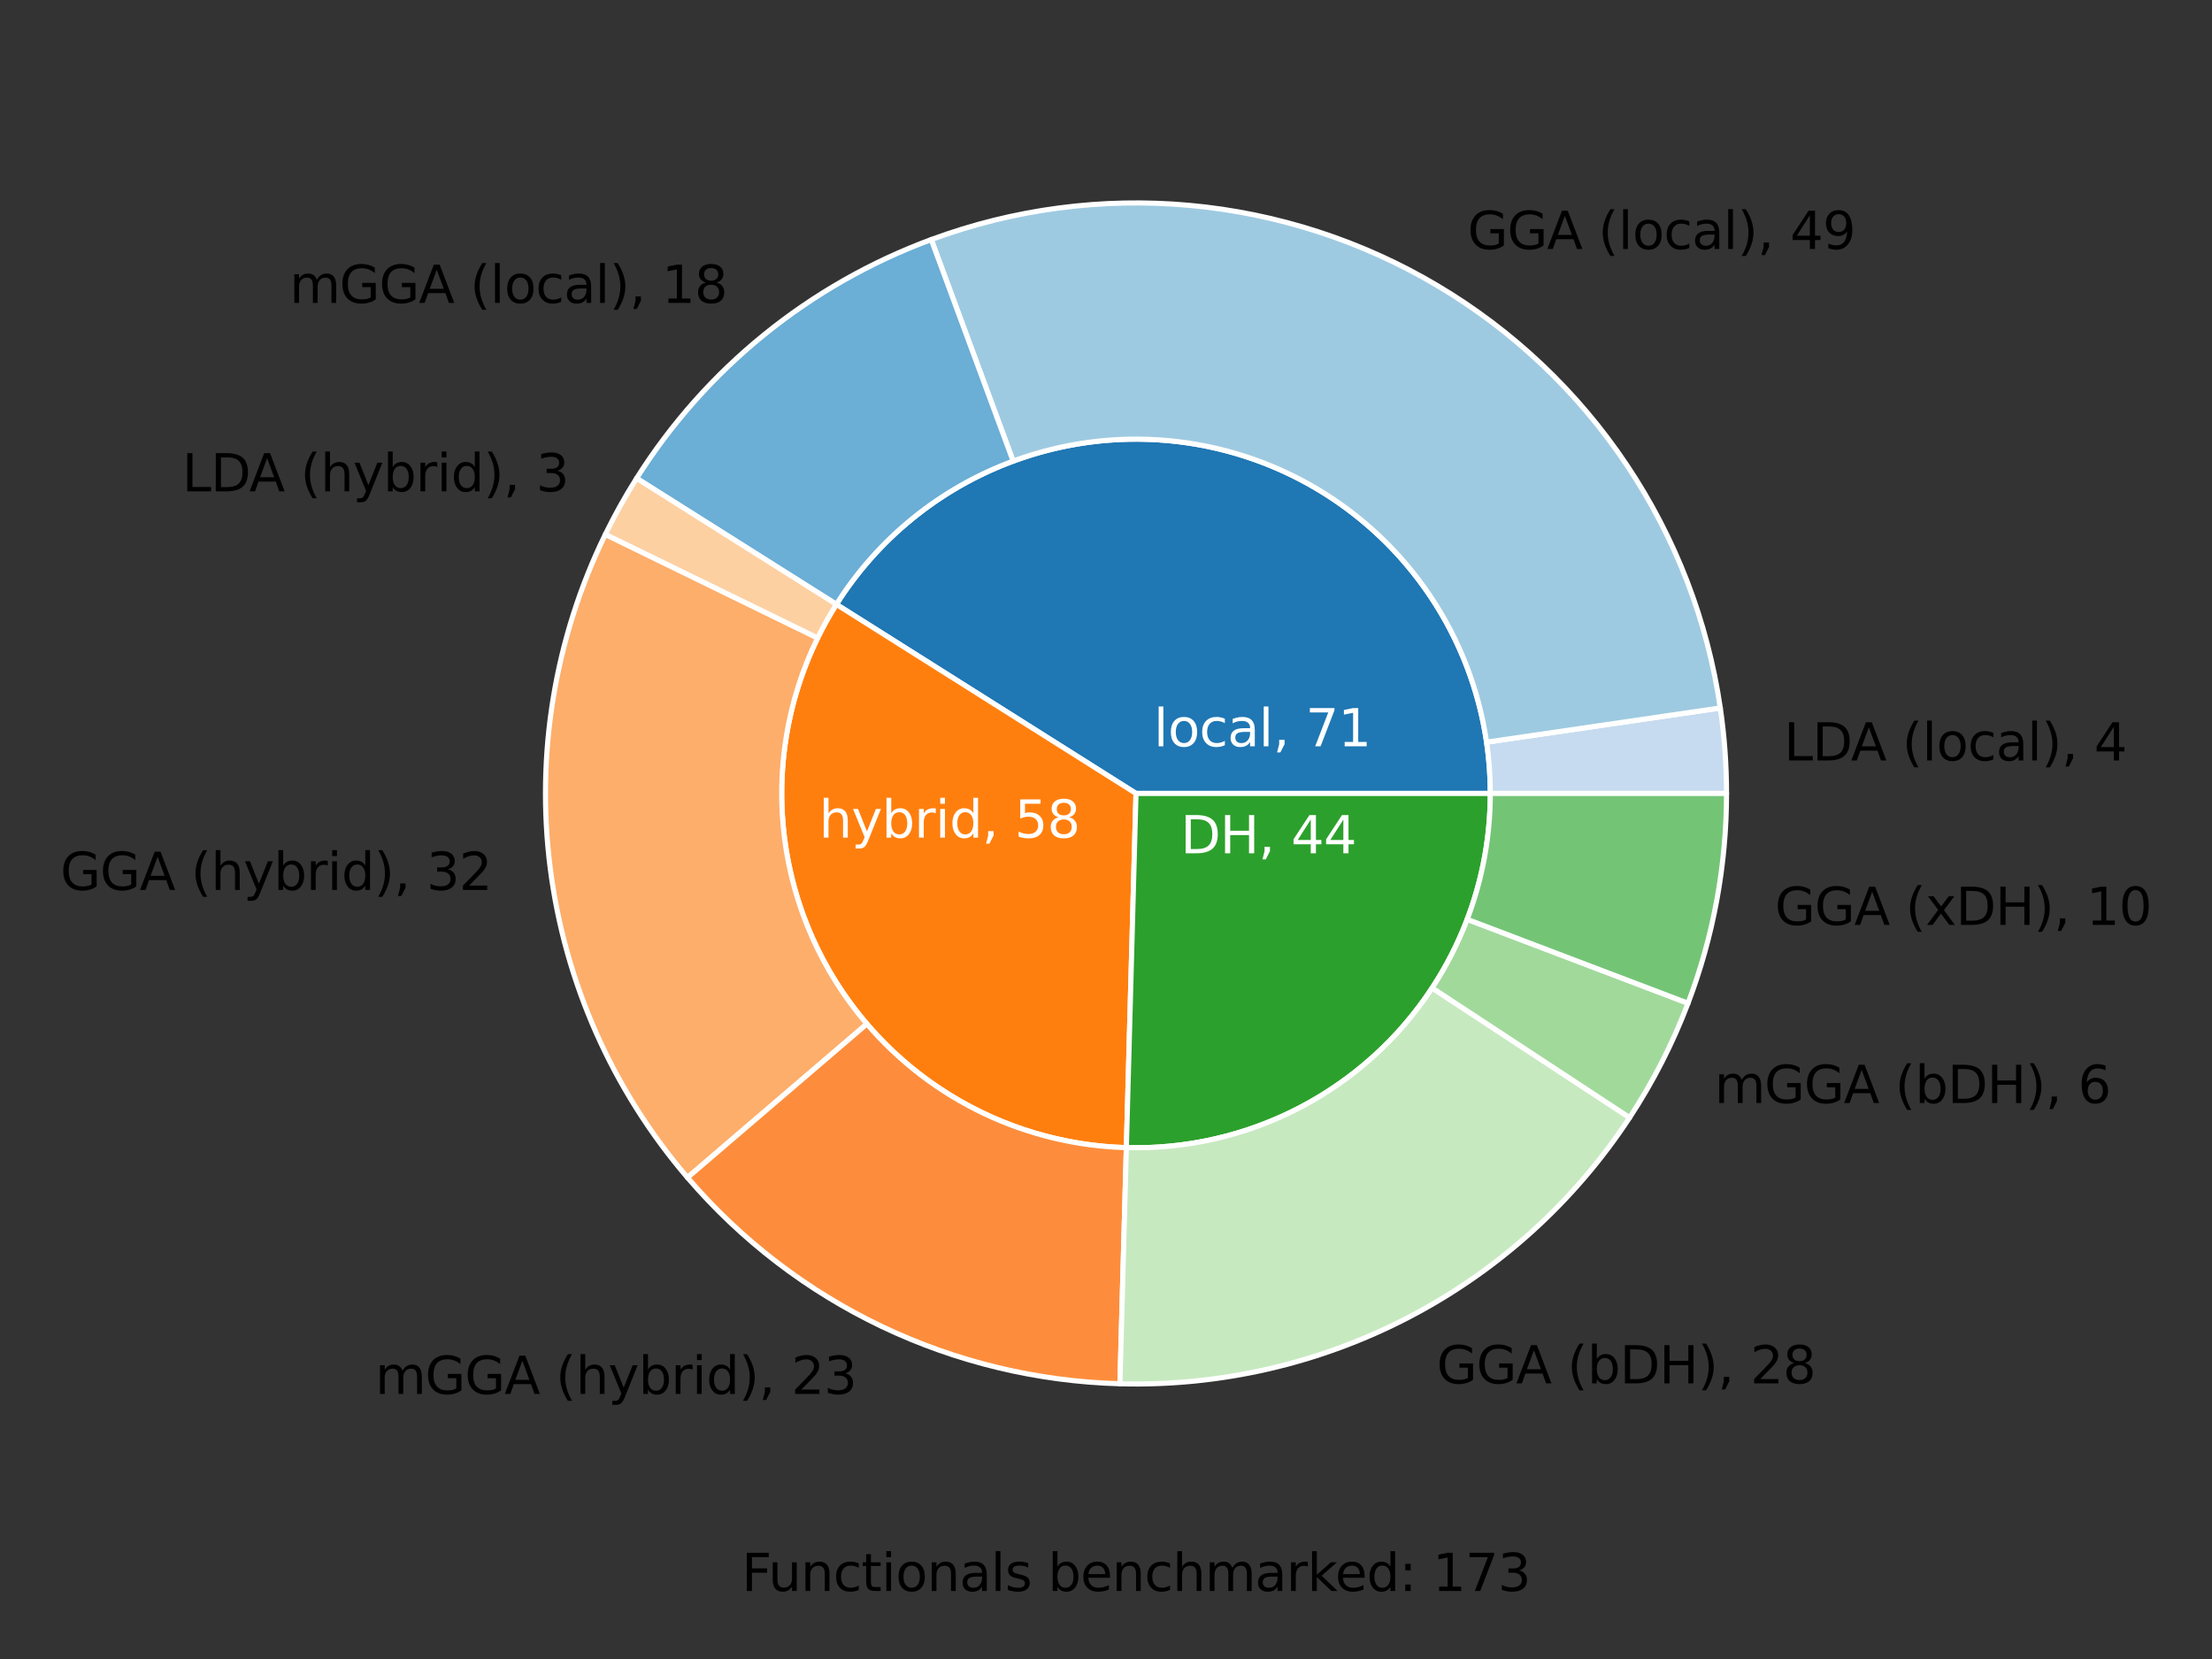 <?xml version="1.0" encoding="utf-8" standalone="no"?>
<!DOCTYPE svg PUBLIC "-//W3C//DTD SVG 1.1//EN"
  "http://www.w3.org/Graphics/SVG/1.1/DTD/svg11.dtd">
<svg xmlns:xlink="http://www.w3.org/1999/xlink" width="432pt" height="324pt" viewBox="0 0 432 324" xmlns="http://www.w3.org/2000/svg" version="1.1">
 <rect x="0" y="0" width="432" height="324" fill="#333333" stroke="none"/>
 <defs>
  <style type="text/css">*{stroke-linejoin: round; stroke-linecap: butt}</style>
 </defs>
 <g id="figure_1">
  <g id="patch_1">
   <path d="M 0 324 
L 432 324 
L 432 0 
L 0 0 
L 0 324 
z
" style="fill: none"/>
  </g>
  <g id="axes_1">
   <g id="patch_2">
    <path d="M 291.056 154.96 
C 291.056 139.963 286.181 125.365 277.169 113.378 
C 268.157 101.391 255.487 92.652 241.08 88.486 
C 226.674 84.321 211.296 84.949 197.277 90.277 
C 183.258 95.605 171.344 105.348 163.341 118.031 
L 221.86 154.96 
C 221.86 154.96 221.86 154.96 221.86 154.96 
C 221.86 154.96 221.86 154.96 221.86 154.96 
C 221.86 154.96 221.86 154.96 221.86 154.96 
C 221.86 154.96 221.86 154.96 221.86 154.96 
z
" style="fill: #1f77b4; stroke: #ffffff; stroke-linejoin: miter"/>
   </g>
   <g id="patch_3">
    <path d="M 163.341 118.031 
C 156.821 128.363 153.152 140.239 152.708 152.447 
C 152.265 164.656 155.062 176.767 160.815 187.545 
C 166.568 198.322 175.073 207.386 185.464 213.812 
C 195.854 220.237 207.763 223.798 219.975 224.131 
L 221.86 154.96 
C 221.86 154.96 221.86 154.96 221.86 154.96 
C 221.86 154.96 221.86 154.96 221.86 154.96 
C 221.86 154.96 221.86 154.96 221.86 154.96 
C 221.86 154.96 221.86 154.96 221.86 154.96 
z
" style="fill: #ff7f0e; stroke: #ffffff; stroke-linejoin: miter"/>
   </g>
   <g id="patch_4">
    <path d="M 219.975 224.131 
C 229.217 224.383 238.416 222.78 247.029 219.417 
C 255.641 216.054 263.492 210.999 270.118 204.551 
C 276.744 198.103 282.011 190.393 285.607 181.875 
C 289.204 173.358 291.056 164.205 291.056 154.96 
L 221.86 154.96 
C 221.86 154.96 221.86 154.96 221.86 154.96 
C 221.86 154.96 221.86 154.96 221.86 154.96 
C 221.86 154.96 221.86 154.96 221.86 154.96 
C 221.86 154.96 221.86 154.96 221.86 154.96 
z
" style="fill: #2ca02c; stroke: #ffffff; stroke-linejoin: miter"/>
   </g>
   <g id="patch_5">
    <path d="M 337.188 154.96 
C 337.188 152.167 337.086 149.376 336.884 146.59 
C 336.681 143.805 336.377 141.028 335.973 138.264 
L 290.328 144.943 
C 290.57 146.601 290.752 148.267 290.874 149.938 
C 290.996 151.609 291.056 153.284 291.056 154.96 
z
" style="fill: #c6dbef; stroke: #ffffff; stroke-linejoin: miter"/>
   </g>
   <g id="patch_6">
    <path d="M 335.973 138.264 
C 333.487 121.272 327.236 105.047 317.679 90.778 
C 308.121 76.51 295.496 64.555 280.729 55.788 
C 265.961 47.022 249.42 41.664 232.317 40.107 
C 215.214 38.55 197.977 40.832 181.869 46.787 
L 197.865 90.056 
C 207.53 86.483 217.872 85.114 228.134 86.048 
C 238.396 86.983 248.32 90.197 257.181 95.457 
C 266.042 100.717 273.617 107.89 279.351 116.451 
C 285.085 125.012 288.836 134.747 290.328 144.943 
z
" style="fill: #9ecae1; stroke: #ffffff; stroke-linejoin: miter"/>
   </g>
   <g id="patch_7">
    <path d="M 181.869 46.787 
C 170.057 51.154 159.039 57.427 149.254 65.355 
C 139.47 73.284 131.049 82.762 124.328 93.412 
L 163.341 118.031 
C 167.373 111.641 172.426 105.954 178.296 101.197 
C 184.167 96.44 190.778 92.677 197.865 90.056 
z
" style="fill: #6baed6; stroke: #ffffff; stroke-linejoin: miter"/>
   </g>
   <g id="patch_8">
    <path d="M 124.328 93.412 
C 123.21 95.183 122.141 96.984 121.122 98.814 
C 120.102 100.643 119.132 102.5 118.214 104.383 
L 159.672 124.614 
C 160.223 123.484 160.805 122.37 161.417 121.272 
C 162.029 120.175 162.67 119.094 163.341 118.031 
z
" style="fill: #fdd0a2; stroke: #ffffff; stroke-linejoin: miter"/>
   </g>
   <g id="patch_9">
    <path d="M 118.214 104.383 
C 108.348 124.599 104.61 147.267 107.462 169.581 
C 110.314 191.894 119.633 212.893 134.266 229.979 
L 169.303 199.971 
C 160.524 189.72 154.932 177.121 153.221 163.732 
C 151.51 150.344 153.753 136.743 159.672 124.614 
z
" style="fill: #fdae6b; stroke: #ffffff; stroke-linejoin: miter"/>
   </g>
   <g id="patch_10">
    <path d="M 134.266 229.979 
C 144.748 242.218 157.68 252.126 172.225 259.061 
C 186.771 265.996 202.61 269.806 218.719 270.245 
L 219.975 224.131 
C 210.31 223.868 200.807 221.582 192.079 217.421 
C 183.352 213.259 175.593 207.315 169.303 199.971 
z
" style="fill: #fd8d3c; stroke: #ffffff; stroke-linejoin: miter"/>
   </g>
   <g id="patch_11">
    <path d="M 218.719 270.245 
C 238.363 270.78 257.822 266.286 275.241 257.19 
C 292.661 248.094 307.47 234.695 318.257 218.269 
L 279.698 192.945 
C 273.226 202.801 264.34 210.84 253.889 216.298 
C 243.437 221.756 231.762 224.452 219.975 224.131 
z
" style="fill: #c7e9c0; stroke: #ffffff; stroke-linejoin: miter"/>
   </g>
   <g id="patch_12">
    <path d="M 318.257 218.269 
C 320.557 214.767 322.665 211.142 324.57 207.411 
C 326.476 203.68 328.176 199.848 329.665 195.931 
L 286.543 179.543 
C 285.65 181.893 284.629 184.192 283.486 186.431 
C 282.343 188.669 281.078 190.844 279.698 192.945 
z
" style="fill: #a1d99b; stroke: #ffffff; stroke-linejoin: miter"/>
   </g>
   <g id="patch_13">
    <path d="M 329.665 195.931 
C 332.146 189.401 334.03 182.659 335.291 175.788 
C 336.553 168.917 337.188 161.946 337.188 154.96 
L 291.056 154.96 
C 291.056 159.151 290.676 163.334 289.919 167.457 
C 289.162 171.579 288.032 175.625 286.543 179.543 
z
" style="fill: #74c476; stroke: #ffffff; stroke-linejoin: miter"/>
   </g>
   <g id="matplotlib.axis_1">
    <g id="text_1">
     <!-- Functionals benchmarked: 173 -->
     <g transform="translate(144.839 310.718) scale(0.1 -0.1)">
      <defs>
       <path id="DejaVuSans-46" d="M 628 4666 
L 3309 4666 
L 3309 4134 
L 1259 4134 
L 1259 2759 
L 3109 2759 
L 3109 2228 
L 1259 2228 
L 1259 0 
L 628 0 
L 628 4666 
z
" transform="scale(0.016)"/>
       <path id="DejaVuSans-75" d="M 544 1381 
L 544 3500 
L 1119 3500 
L 1119 1403 
Q 1119 906 1312 657 
Q 1506 409 1894 409 
Q 2359 409 2629 706 
Q 2900 1003 2900 1516 
L 2900 3500 
L 3475 3500 
L 3475 0 
L 2900 0 
L 2900 538 
Q 2691 219 2414 64 
Q 2138 -91 1772 -91 
Q 1169 -91 856 284 
Q 544 659 544 1381 
z
M 1991 3584 
L 1991 3584 
z
" transform="scale(0.016)"/>
       <path id="DejaVuSans-6e" d="M 3513 2113 
L 3513 0 
L 2938 0 
L 2938 2094 
Q 2938 2591 2744 2837 
Q 2550 3084 2163 3084 
Q 1697 3084 1428 2787 
Q 1159 2491 1159 1978 
L 1159 0 
L 581 0 
L 581 3500 
L 1159 3500 
L 1159 2956 
Q 1366 3272 1645 3428 
Q 1925 3584 2291 3584 
Q 2894 3584 3203 3211 
Q 3513 2838 3513 2113 
z
" transform="scale(0.016)"/>
       <path id="DejaVuSans-63" d="M 3122 3366 
L 3122 2828 
Q 2878 2963 2633 3030 
Q 2388 3097 2138 3097 
Q 1578 3097 1268 2742 
Q 959 2388 959 1747 
Q 959 1106 1268 751 
Q 1578 397 2138 397 
Q 2388 397 2633 464 
Q 2878 531 3122 666 
L 3122 134 
Q 2881 22 2623 -34 
Q 2366 -91 2075 -91 
Q 1284 -91 818 406 
Q 353 903 353 1747 
Q 353 2603 823 3093 
Q 1294 3584 2113 3584 
Q 2378 3584 2631 3529 
Q 2884 3475 3122 3366 
z
" transform="scale(0.016)"/>
       <path id="DejaVuSans-74" d="M 1172 4494 
L 1172 3500 
L 2356 3500 
L 2356 3053 
L 1172 3053 
L 1172 1153 
Q 1172 725 1289 603 
Q 1406 481 1766 481 
L 2356 481 
L 2356 0 
L 1766 0 
Q 1100 0 847 248 
Q 594 497 594 1153 
L 594 3053 
L 172 3053 
L 172 3500 
L 594 3500 
L 594 4494 
L 1172 4494 
z
" transform="scale(0.016)"/>
       <path id="DejaVuSans-69" d="M 603 3500 
L 1178 3500 
L 1178 0 
L 603 0 
L 603 3500 
z
M 603 4863 
L 1178 4863 
L 1178 4134 
L 603 4134 
L 603 4863 
z
" transform="scale(0.016)"/>
       <path id="DejaVuSans-6f" d="M 1959 3097 
Q 1497 3097 1228 2736 
Q 959 2375 959 1747 
Q 959 1119 1226 758 
Q 1494 397 1959 397 
Q 2419 397 2687 759 
Q 2956 1122 2956 1747 
Q 2956 2369 2687 2733 
Q 2419 3097 1959 3097 
z
M 1959 3584 
Q 2709 3584 3137 3096 
Q 3566 2609 3566 1747 
Q 3566 888 3137 398 
Q 2709 -91 1959 -91 
Q 1206 -91 779 398 
Q 353 888 353 1747 
Q 353 2609 779 3096 
Q 1206 3584 1959 3584 
z
" transform="scale(0.016)"/>
       <path id="DejaVuSans-61" d="M 2194 1759 
Q 1497 1759 1228 1600 
Q 959 1441 959 1056 
Q 959 750 1161 570 
Q 1363 391 1709 391 
Q 2188 391 2477 730 
Q 2766 1069 2766 1631 
L 2766 1759 
L 2194 1759 
z
M 3341 1997 
L 3341 0 
L 2766 0 
L 2766 531 
Q 2569 213 2275 61 
Q 1981 -91 1556 -91 
Q 1019 -91 701 211 
Q 384 513 384 1019 
Q 384 1609 779 1909 
Q 1175 2209 1959 2209 
L 2766 2209 
L 2766 2266 
Q 2766 2663 2505 2880 
Q 2244 3097 1772 3097 
Q 1472 3097 1187 3025 
Q 903 2953 641 2809 
L 641 3341 
Q 956 3463 1253 3523 
Q 1550 3584 1831 3584 
Q 2591 3584 2966 3190 
Q 3341 2797 3341 1997 
z
" transform="scale(0.016)"/>
       <path id="DejaVuSans-6c" d="M 603 4863 
L 1178 4863 
L 1178 0 
L 603 0 
L 603 4863 
z
" transform="scale(0.016)"/>
       <path id="DejaVuSans-73" d="M 2834 3397 
L 2834 2853 
Q 2591 2978 2328 3040 
Q 2066 3103 1784 3103 
Q 1356 3103 1142 2972 
Q 928 2841 928 2578 
Q 928 2378 1081 2264 
Q 1234 2150 1697 2047 
L 1894 2003 
Q 2506 1872 2764 1633 
Q 3022 1394 3022 966 
Q 3022 478 2636 193 
Q 2250 -91 1575 -91 
Q 1294 -91 989 -36 
Q 684 19 347 128 
L 347 722 
Q 666 556 975 473 
Q 1284 391 1588 391 
Q 1994 391 2212 530 
Q 2431 669 2431 922 
Q 2431 1156 2273 1281 
Q 2116 1406 1581 1522 
L 1381 1569 
Q 847 1681 609 1914 
Q 372 2147 372 2553 
Q 372 3047 722 3315 
Q 1072 3584 1716 3584 
Q 2034 3584 2315 3537 
Q 2597 3491 2834 3397 
z
" transform="scale(0.016)"/>
       <path id="DejaVuSans-20" transform="scale(0.016)"/>
       <path id="DejaVuSans-62" d="M 3116 1747 
Q 3116 2381 2855 2742 
Q 2594 3103 2138 3103 
Q 1681 3103 1420 2742 
Q 1159 2381 1159 1747 
Q 1159 1113 1420 752 
Q 1681 391 2138 391 
Q 2594 391 2855 752 
Q 3116 1113 3116 1747 
z
M 1159 2969 
Q 1341 3281 1617 3432 
Q 1894 3584 2278 3584 
Q 2916 3584 3314 3078 
Q 3713 2572 3713 1747 
Q 3713 922 3314 415 
Q 2916 -91 2278 -91 
Q 1894 -91 1617 61 
Q 1341 213 1159 525 
L 1159 0 
L 581 0 
L 581 4863 
L 1159 4863 
L 1159 2969 
z
" transform="scale(0.016)"/>
       <path id="DejaVuSans-65" d="M 3597 1894 
L 3597 1613 
L 953 1613 
Q 991 1019 1311 708 
Q 1631 397 2203 397 
Q 2534 397 2845 478 
Q 3156 559 3463 722 
L 3463 178 
Q 3153 47 2828 -22 
Q 2503 -91 2169 -91 
Q 1331 -91 842 396 
Q 353 884 353 1716 
Q 353 2575 817 3079 
Q 1281 3584 2069 3584 
Q 2775 3584 3186 3129 
Q 3597 2675 3597 1894 
z
M 3022 2063 
Q 3016 2534 2758 2815 
Q 2500 3097 2075 3097 
Q 1594 3097 1305 2825 
Q 1016 2553 972 2059 
L 3022 2063 
z
" transform="scale(0.016)"/>
       <path id="DejaVuSans-68" d="M 3513 2113 
L 3513 0 
L 2938 0 
L 2938 2094 
Q 2938 2591 2744 2837 
Q 2550 3084 2163 3084 
Q 1697 3084 1428 2787 
Q 1159 2491 1159 1978 
L 1159 0 
L 581 0 
L 581 4863 
L 1159 4863 
L 1159 2956 
Q 1366 3272 1645 3428 
Q 1925 3584 2291 3584 
Q 2894 3584 3203 3211 
Q 3513 2838 3513 2113 
z
" transform="scale(0.016)"/>
       <path id="DejaVuSans-6d" d="M 3328 2828 
Q 3544 3216 3844 3400 
Q 4144 3584 4550 3584 
Q 5097 3584 5394 3201 
Q 5691 2819 5691 2113 
L 5691 0 
L 5113 0 
L 5113 2094 
Q 5113 2597 4934 2840 
Q 4756 3084 4391 3084 
Q 3944 3084 3684 2787 
Q 3425 2491 3425 1978 
L 3425 0 
L 2847 0 
L 2847 2094 
Q 2847 2600 2669 2842 
Q 2491 3084 2119 3084 
Q 1678 3084 1418 2786 
Q 1159 2488 1159 1978 
L 1159 0 
L 581 0 
L 581 3500 
L 1159 3500 
L 1159 2956 
Q 1356 3278 1631 3431 
Q 1906 3584 2284 3584 
Q 2666 3584 2933 3390 
Q 3200 3197 3328 2828 
z
" transform="scale(0.016)"/>
       <path id="DejaVuSans-72" d="M 2631 2963 
Q 2534 3019 2420 3045 
Q 2306 3072 2169 3072 
Q 1681 3072 1420 2755 
Q 1159 2438 1159 1844 
L 1159 0 
L 581 0 
L 581 3500 
L 1159 3500 
L 1159 2956 
Q 1341 3275 1631 3429 
Q 1922 3584 2338 3584 
Q 2397 3584 2469 3576 
Q 2541 3569 2628 3553 
L 2631 2963 
z
" transform="scale(0.016)"/>
       <path id="DejaVuSans-6b" d="M 581 4863 
L 1159 4863 
L 1159 1991 
L 2875 3500 
L 3609 3500 
L 1753 1863 
L 3688 0 
L 2938 0 
L 1159 1709 
L 1159 0 
L 581 0 
L 581 4863 
z
" transform="scale(0.016)"/>
       <path id="DejaVuSans-64" d="M 2906 2969 
L 2906 4863 
L 3481 4863 
L 3481 0 
L 2906 0 
L 2906 525 
Q 2725 213 2448 61 
Q 2172 -91 1784 -91 
Q 1150 -91 751 415 
Q 353 922 353 1747 
Q 353 2572 751 3078 
Q 1150 3584 1784 3584 
Q 2172 3584 2448 3432 
Q 2725 3281 2906 2969 
z
M 947 1747 
Q 947 1113 1208 752 
Q 1469 391 1925 391 
Q 2381 391 2643 752 
Q 2906 1113 2906 1747 
Q 2906 2381 2643 2742 
Q 2381 3103 1925 3103 
Q 1469 3103 1208 2742 
Q 947 2381 947 1747 
z
" transform="scale(0.016)"/>
       <path id="DejaVuSans-3a" d="M 750 794 
L 1409 794 
L 1409 0 
L 750 0 
L 750 794 
z
M 750 3309 
L 1409 3309 
L 1409 2516 
L 750 2516 
L 750 3309 
z
" transform="scale(0.016)"/>
       <path id="DejaVuSans-31" d="M 794 531 
L 1825 531 
L 1825 4091 
L 703 3866 
L 703 4441 
L 1819 4666 
L 2450 4666 
L 2450 531 
L 3481 531 
L 3481 0 
L 794 0 
L 794 531 
z
" transform="scale(0.016)"/>
       <path id="DejaVuSans-37" d="M 525 4666 
L 3525 4666 
L 3525 4397 
L 1831 0 
L 1172 0 
L 2766 4134 
L 525 4134 
L 525 4666 
z
" transform="scale(0.016)"/>
       <path id="DejaVuSans-33" d="M 2597 2516 
Q 3050 2419 3304 2112 
Q 3559 1806 3559 1356 
Q 3559 666 3084 287 
Q 2609 -91 1734 -91 
Q 1441 -91 1130 -33 
Q 819 25 488 141 
L 488 750 
Q 750 597 1062 519 
Q 1375 441 1716 441 
Q 2309 441 2620 675 
Q 2931 909 2931 1356 
Q 2931 1769 2642 2001 
Q 2353 2234 1838 2234 
L 1294 2234 
L 1294 2753 
L 1863 2753 
Q 2328 2753 2575 2939 
Q 2822 3125 2822 3475 
Q 2822 3834 2567 4026 
Q 2313 4219 1838 4219 
Q 1578 4219 1281 4162 
Q 984 4106 628 3988 
L 628 4550 
Q 988 4650 1302 4700 
Q 1616 4750 1894 4750 
Q 2613 4750 3031 4423 
Q 3450 4097 3450 3541 
Q 3450 3153 3228 2886 
Q 3006 2619 2597 2516 
z
" transform="scale(0.016)"/>
      </defs>
      <use xlink:href="#DejaVuSans-46"/>
      <use xlink:href="#DejaVuSans-75" x="52.02"/>
      <use xlink:href="#DejaVuSans-6e" x="115.398"/>
      <use xlink:href="#DejaVuSans-63" x="178.777"/>
      <use xlink:href="#DejaVuSans-74" x="233.758"/>
      <use xlink:href="#DejaVuSans-69" x="272.967"/>
      <use xlink:href="#DejaVuSans-6f" x="300.75"/>
      <use xlink:href="#DejaVuSans-6e" x="361.932"/>
      <use xlink:href="#DejaVuSans-61" x="425.311"/>
      <use xlink:href="#DejaVuSans-6c" x="486.59"/>
      <use xlink:href="#DejaVuSans-73" x="514.373"/>
      <use xlink:href="#DejaVuSans-20" x="566.473"/>
      <use xlink:href="#DejaVuSans-62" x="598.26"/>
      <use xlink:href="#DejaVuSans-65" x="661.736"/>
      <use xlink:href="#DejaVuSans-6e" x="723.26"/>
      <use xlink:href="#DejaVuSans-63" x="786.639"/>
      <use xlink:href="#DejaVuSans-68" x="841.619"/>
      <use xlink:href="#DejaVuSans-6d" x="904.998"/>
      <use xlink:href="#DejaVuSans-61" x="1002.41"/>
      <use xlink:href="#DejaVuSans-72" x="1063.689"/>
      <use xlink:href="#DejaVuSans-6b" x="1104.803"/>
      <use xlink:href="#DejaVuSans-65" x="1159.088"/>
      <use xlink:href="#DejaVuSans-64" x="1220.611"/>
      <use xlink:href="#DejaVuSans-3a" x="1284.088"/>
      <use xlink:href="#DejaVuSans-20" x="1317.779"/>
      <use xlink:href="#DejaVuSans-31" x="1349.566"/>
      <use xlink:href="#DejaVuSans-37" x="1413.189"/>
      <use xlink:href="#DejaVuSans-33" x="1476.812"/>
     </g>
    </g>
   </g>
   <g id="matplotlib.axis_2"/>
   <g id="text_2">
    <!-- local, 71 -->
    <g style="fill: #ffffff" transform="translate(225.319 145.754) scale(0.1 -0.1)">
     <defs>
      <path id="DejaVuSans-2c" d="M 750 794 
L 1409 794 
L 1409 256 
L 897 -744 
L 494 -744 
L 750 256 
L 750 794 
z
" transform="scale(0.016)"/>
     </defs>
     <use xlink:href="#DejaVuSans-6c"/>
     <use xlink:href="#DejaVuSans-6f" x="27.783"/>
     <use xlink:href="#DejaVuSans-63" x="88.965"/>
     <use xlink:href="#DejaVuSans-61" x="143.945"/>
     <use xlink:href="#DejaVuSans-6c" x="205.225"/>
     <use xlink:href="#DejaVuSans-2c" x="233.008"/>
     <use xlink:href="#DejaVuSans-20" x="264.795"/>
     <use xlink:href="#DejaVuSans-37" x="296.582"/>
     <use xlink:href="#DejaVuSans-31" x="360.205"/>
    </g>
   </g>
   <g id="text_3">
    <!-- hybrid, 58 -->
    <g style="fill: #ffffff" transform="translate(159.948 163.585) scale(0.1 -0.1)">
     <defs>
      <path id="DejaVuSans-79" d="M 2059 -325 
Q 1816 -950 1584 -1140 
Q 1353 -1331 966 -1331 
L 506 -1331 
L 506 -850 
L 844 -850 
Q 1081 -850 1212 -737 
Q 1344 -625 1503 -206 
L 1606 56 
L 191 3500 
L 800 3500 
L 1894 763 
L 2988 3500 
L 3597 3500 
L 2059 -325 
z
" transform="scale(0.016)"/>
      <path id="DejaVuSans-35" d="M 691 4666 
L 3169 4666 
L 3169 4134 
L 1269 4134 
L 1269 2991 
Q 1406 3038 1543 3061 
Q 1681 3084 1819 3084 
Q 2600 3084 3056 2656 
Q 3513 2228 3513 1497 
Q 3513 744 3044 326 
Q 2575 -91 1722 -91 
Q 1428 -91 1123 -41 
Q 819 9 494 109 
L 494 744 
Q 775 591 1075 516 
Q 1375 441 1709 441 
Q 2250 441 2565 725 
Q 2881 1009 2881 1497 
Q 2881 1984 2565 2268 
Q 2250 2553 1709 2553 
Q 1456 2553 1204 2497 
Q 953 2441 691 2322 
L 691 4666 
z
" transform="scale(0.016)"/>
      <path id="DejaVuSans-38" d="M 2034 2216 
Q 1584 2216 1326 1975 
Q 1069 1734 1069 1313 
Q 1069 891 1326 650 
Q 1584 409 2034 409 
Q 2484 409 2743 651 
Q 3003 894 3003 1313 
Q 3003 1734 2745 1975 
Q 2488 2216 2034 2216 
z
M 1403 2484 
Q 997 2584 770 2862 
Q 544 3141 544 3541 
Q 544 4100 942 4425 
Q 1341 4750 2034 4750 
Q 2731 4750 3128 4425 
Q 3525 4100 3525 3541 
Q 3525 3141 3298 2862 
Q 3072 2584 2669 2484 
Q 3125 2378 3379 2068 
Q 3634 1759 3634 1313 
Q 3634 634 3220 271 
Q 2806 -91 2034 -91 
Q 1263 -91 848 271 
Q 434 634 434 1313 
Q 434 1759 690 2068 
Q 947 2378 1403 2484 
z
M 1172 3481 
Q 1172 3119 1398 2916 
Q 1625 2713 2034 2713 
Q 2441 2713 2670 2916 
Q 2900 3119 2900 3481 
Q 2900 3844 2670 4047 
Q 2441 4250 2034 4250 
Q 1625 4250 1398 4047 
Q 1172 3844 1172 3481 
z
" transform="scale(0.016)"/>
     </defs>
     <use xlink:href="#DejaVuSans-68"/>
     <use xlink:href="#DejaVuSans-79" x="63.379"/>
     <use xlink:href="#DejaVuSans-62" x="122.559"/>
     <use xlink:href="#DejaVuSans-72" x="186.035"/>
     <use xlink:href="#DejaVuSans-69" x="227.148"/>
     <use xlink:href="#DejaVuSans-64" x="254.932"/>
     <use xlink:href="#DejaVuSans-2c" x="318.408"/>
     <use xlink:href="#DejaVuSans-20" x="350.195"/>
     <use xlink:href="#DejaVuSans-35" x="381.982"/>
     <use xlink:href="#DejaVuSans-38" x="445.605"/>
    </g>
   </g>
   <g id="text_4">
    <!-- DH, 44 -->
    <g style="fill: #ffffff" transform="translate(230.546 166.646) scale(0.1 -0.1)">
     <defs>
      <path id="DejaVuSans-44" d="M 1259 4147 
L 1259 519 
L 2022 519 
Q 2988 519 3436 956 
Q 3884 1394 3884 2338 
Q 3884 3275 3436 3711 
Q 2988 4147 2022 4147 
L 1259 4147 
z
M 628 4666 
L 1925 4666 
Q 3281 4666 3915 4102 
Q 4550 3538 4550 2338 
Q 4550 1131 3912 565 
Q 3275 0 1925 0 
L 628 0 
L 628 4666 
z
" transform="scale(0.016)"/>
      <path id="DejaVuSans-48" d="M 628 4666 
L 1259 4666 
L 1259 2753 
L 3553 2753 
L 3553 4666 
L 4184 4666 
L 4184 0 
L 3553 0 
L 3553 2222 
L 1259 2222 
L 1259 0 
L 628 0 
L 628 4666 
z
" transform="scale(0.016)"/>
      <path id="DejaVuSans-34" d="M 2419 4116 
L 825 1625 
L 2419 1625 
L 2419 4116 
z
M 2253 4666 
L 3047 4666 
L 3047 1625 
L 3713 1625 
L 3713 1100 
L 3047 1100 
L 3047 0 
L 2419 0 
L 2419 1100 
L 313 1100 
L 313 1709 
L 2253 4666 
z
" transform="scale(0.016)"/>
     </defs>
     <use xlink:href="#DejaVuSans-44"/>
     <use xlink:href="#DejaVuSans-48" x="77.002"/>
     <use xlink:href="#DejaVuSans-2c" x="152.197"/>
     <use xlink:href="#DejaVuSans-20" x="183.984"/>
     <use xlink:href="#DejaVuSans-34" x="215.771"/>
     <use xlink:href="#DejaVuSans-34" x="279.395"/>
    </g>
   </g>
   <g id="text_5">
    <!-- LDA (local), 4 -->
    <g transform="translate(348.386 148.513) scale(0.1 -0.1)">
     <defs>
      <path id="DejaVuSans-4c" d="M 628 4666 
L 1259 4666 
L 1259 531 
L 3531 531 
L 3531 0 
L 628 0 
L 628 4666 
z
" transform="scale(0.016)"/>
      <path id="DejaVuSans-41" d="M 2188 4044 
L 1331 1722 
L 3047 1722 
L 2188 4044 
z
M 1831 4666 
L 2547 4666 
L 4325 0 
L 3669 0 
L 3244 1197 
L 1141 1197 
L 716 0 
L 50 0 
L 1831 4666 
z
" transform="scale(0.016)"/>
      <path id="DejaVuSans-28" d="M 1984 4856 
Q 1566 4138 1362 3434 
Q 1159 2731 1159 2009 
Q 1159 1288 1364 580 
Q 1569 -128 1984 -844 
L 1484 -844 
Q 1016 -109 783 600 
Q 550 1309 550 2009 
Q 550 2706 781 3412 
Q 1013 4119 1484 4856 
L 1984 4856 
z
" transform="scale(0.016)"/>
      <path id="DejaVuSans-29" d="M 513 4856 
L 1013 4856 
Q 1481 4119 1714 3412 
Q 1947 2706 1947 2009 
Q 1947 1309 1714 600 
Q 1481 -109 1013 -844 
L 513 -844 
Q 928 -128 1133 580 
Q 1338 1288 1338 2009 
Q 1338 2731 1133 3434 
Q 928 4138 513 4856 
z
" transform="scale(0.016)"/>
     </defs>
     <use xlink:href="#DejaVuSans-4c"/>
     <use xlink:href="#DejaVuSans-44" x="55.713"/>
     <use xlink:href="#DejaVuSans-41" x="130.965"/>
     <use xlink:href="#DejaVuSans-20" x="199.373"/>
     <use xlink:href="#DejaVuSans-28" x="231.16"/>
     <use xlink:href="#DejaVuSans-6c" x="270.174"/>
     <use xlink:href="#DejaVuSans-6f" x="297.957"/>
     <use xlink:href="#DejaVuSans-63" x="359.139"/>
     <use xlink:href="#DejaVuSans-61" x="414.119"/>
     <use xlink:href="#DejaVuSans-6c" x="475.398"/>
     <use xlink:href="#DejaVuSans-29" x="503.182"/>
     <use xlink:href="#DejaVuSans-2c" x="542.195"/>
     <use xlink:href="#DejaVuSans-20" x="573.982"/>
     <use xlink:href="#DejaVuSans-34" x="605.77"/>
    </g>
   </g>
   <g id="text_6">
    <!-- GGA (local), 49 -->
    <g transform="translate(286.615 48.631) scale(0.1 -0.1)">
     <defs>
      <path id="DejaVuSans-47" d="M 3809 666 
L 3809 1919 
L 2778 1919 
L 2778 2438 
L 4434 2438 
L 4434 434 
Q 4069 175 3628 42 
Q 3188 -91 2688 -91 
Q 1594 -91 976 548 
Q 359 1188 359 2328 
Q 359 3472 976 4111 
Q 1594 4750 2688 4750 
Q 3144 4750 3555 4637 
Q 3966 4525 4313 4306 
L 4313 3634 
Q 3963 3931 3569 4081 
Q 3175 4231 2741 4231 
Q 1884 4231 1454 3753 
Q 1025 3275 1025 2328 
Q 1025 1384 1454 906 
Q 1884 428 2741 428 
Q 3075 428 3337 486 
Q 3600 544 3809 666 
z
" transform="scale(0.016)"/>
      <path id="DejaVuSans-39" d="M 703 97 
L 703 672 
Q 941 559 1184 500 
Q 1428 441 1663 441 
Q 2288 441 2617 861 
Q 2947 1281 2994 2138 
Q 2813 1869 2534 1725 
Q 2256 1581 1919 1581 
Q 1219 1581 811 2004 
Q 403 2428 403 3163 
Q 403 3881 828 4315 
Q 1253 4750 1959 4750 
Q 2769 4750 3195 4129 
Q 3622 3509 3622 2328 
Q 3622 1225 3098 567 
Q 2575 -91 1691 -91 
Q 1453 -91 1209 -44 
Q 966 3 703 97 
z
M 1959 2075 
Q 2384 2075 2632 2365 
Q 2881 2656 2881 3163 
Q 2881 3666 2632 3958 
Q 2384 4250 1959 4250 
Q 1534 4250 1286 3958 
Q 1038 3666 1038 3163 
Q 1038 2656 1286 2365 
Q 1534 2075 1959 2075 
z
" transform="scale(0.016)"/>
     </defs>
     <use xlink:href="#DejaVuSans-47"/>
     <use xlink:href="#DejaVuSans-47" x="77.49"/>
     <use xlink:href="#DejaVuSans-41" x="154.98"/>
     <use xlink:href="#DejaVuSans-20" x="223.389"/>
     <use xlink:href="#DejaVuSans-28" x="255.176"/>
     <use xlink:href="#DejaVuSans-6c" x="294.189"/>
     <use xlink:href="#DejaVuSans-6f" x="321.973"/>
     <use xlink:href="#DejaVuSans-63" x="383.154"/>
     <use xlink:href="#DejaVuSans-61" x="438.135"/>
     <use xlink:href="#DejaVuSans-6c" x="499.414"/>
     <use xlink:href="#DejaVuSans-29" x="527.197"/>
     <use xlink:href="#DejaVuSans-2c" x="566.211"/>
     <use xlink:href="#DejaVuSans-20" x="597.998"/>
     <use xlink:href="#DejaVuSans-34" x="629.785"/>
     <use xlink:href="#DejaVuSans-39" x="693.408"/>
    </g>
   </g>
   <g id="text_7">
    <!-- mGGA (local), 18 -->
    <g transform="translate(56.552 59.154) scale(0.1 -0.1)">
     <use xlink:href="#DejaVuSans-6d"/>
     <use xlink:href="#DejaVuSans-47" x="97.412"/>
     <use xlink:href="#DejaVuSans-47" x="174.902"/>
     <use xlink:href="#DejaVuSans-41" x="252.393"/>
     <use xlink:href="#DejaVuSans-20" x="320.801"/>
     <use xlink:href="#DejaVuSans-28" x="352.588"/>
     <use xlink:href="#DejaVuSans-6c" x="391.602"/>
     <use xlink:href="#DejaVuSans-6f" x="419.385"/>
     <use xlink:href="#DejaVuSans-63" x="480.566"/>
     <use xlink:href="#DejaVuSans-61" x="535.547"/>
     <use xlink:href="#DejaVuSans-6c" x="596.826"/>
     <use xlink:href="#DejaVuSans-29" x="624.609"/>
     <use xlink:href="#DejaVuSans-2c" x="663.623"/>
     <use xlink:href="#DejaVuSans-20" x="695.41"/>
     <use xlink:href="#DejaVuSans-31" x="727.197"/>
     <use xlink:href="#DejaVuSans-38" x="790.82"/>
    </g>
   </g>
   <g id="text_8">
    <!-- LDA (hybrid), 3 -->
    <g transform="translate(35.568 95.959) scale(0.1 -0.1)">
     <use xlink:href="#DejaVuSans-4c"/>
     <use xlink:href="#DejaVuSans-44" x="55.713"/>
     <use xlink:href="#DejaVuSans-41" x="130.965"/>
     <use xlink:href="#DejaVuSans-20" x="199.373"/>
     <use xlink:href="#DejaVuSans-28" x="231.16"/>
     <use xlink:href="#DejaVuSans-68" x="270.174"/>
     <use xlink:href="#DejaVuSans-79" x="333.553"/>
     <use xlink:href="#DejaVuSans-62" x="392.732"/>
     <use xlink:href="#DejaVuSans-72" x="456.209"/>
     <use xlink:href="#DejaVuSans-69" x="497.322"/>
     <use xlink:href="#DejaVuSans-64" x="525.105"/>
     <use xlink:href="#DejaVuSans-29" x="588.582"/>
     <use xlink:href="#DejaVuSans-2c" x="627.596"/>
     <use xlink:href="#DejaVuSans-20" x="659.383"/>
     <use xlink:href="#DejaVuSans-33" x="691.17"/>
    </g>
   </g>
   <g id="text_9">
    <!-- GGA (hybrid), 32 -->
    <g transform="translate(11.78 173.802) scale(0.1 -0.1)">
     <defs>
      <path id="DejaVuSans-32" d="M 1228 531 
L 3431 531 
L 3431 0 
L 469 0 
L 469 531 
Q 828 903 1448 1529 
Q 2069 2156 2228 2338 
Q 2531 2678 2651 2914 
Q 2772 3150 2772 3378 
Q 2772 3750 2511 3984 
Q 2250 4219 1831 4219 
Q 1534 4219 1204 4116 
Q 875 4013 500 3803 
L 500 4441 
Q 881 4594 1212 4672 
Q 1544 4750 1819 4750 
Q 2544 4750 2975 4387 
Q 3406 4025 3406 3419 
Q 3406 3131 3298 2873 
Q 3191 2616 2906 2266 
Q 2828 2175 2409 1742 
Q 1991 1309 1228 531 
z
" transform="scale(0.016)"/>
     </defs>
     <use xlink:href="#DejaVuSans-47"/>
     <use xlink:href="#DejaVuSans-47" x="77.49"/>
     <use xlink:href="#DejaVuSans-41" x="154.98"/>
     <use xlink:href="#DejaVuSans-20" x="223.389"/>
     <use xlink:href="#DejaVuSans-28" x="255.176"/>
     <use xlink:href="#DejaVuSans-68" x="294.189"/>
     <use xlink:href="#DejaVuSans-79" x="357.568"/>
     <use xlink:href="#DejaVuSans-62" x="416.748"/>
     <use xlink:href="#DejaVuSans-72" x="480.225"/>
     <use xlink:href="#DejaVuSans-69" x="521.338"/>
     <use xlink:href="#DejaVuSans-64" x="549.121"/>
     <use xlink:href="#DejaVuSans-29" x="612.598"/>
     <use xlink:href="#DejaVuSans-2c" x="651.611"/>
     <use xlink:href="#DejaVuSans-20" x="683.398"/>
     <use xlink:href="#DejaVuSans-33" x="715.186"/>
     <use xlink:href="#DejaVuSans-32" x="778.809"/>
    </g>
   </g>
   <g id="text_10">
    <!-- mGGA (hybrid), 23 -->
    <g transform="translate(73.279 272.23) scale(0.1 -0.1)">
     <use xlink:href="#DejaVuSans-6d"/>
     <use xlink:href="#DejaVuSans-47" x="97.412"/>
     <use xlink:href="#DejaVuSans-47" x="174.902"/>
     <use xlink:href="#DejaVuSans-41" x="252.393"/>
     <use xlink:href="#DejaVuSans-20" x="320.801"/>
     <use xlink:href="#DejaVuSans-28" x="352.588"/>
     <use xlink:href="#DejaVuSans-68" x="391.602"/>
     <use xlink:href="#DejaVuSans-79" x="454.98"/>
     <use xlink:href="#DejaVuSans-62" x="514.16"/>
     <use xlink:href="#DejaVuSans-72" x="577.637"/>
     <use xlink:href="#DejaVuSans-69" x="618.75"/>
     <use xlink:href="#DejaVuSans-64" x="646.533"/>
     <use xlink:href="#DejaVuSans-29" x="710.01"/>
     <use xlink:href="#DejaVuSans-2c" x="749.023"/>
     <use xlink:href="#DejaVuSans-20" x="780.811"/>
     <use xlink:href="#DejaVuSans-32" x="812.598"/>
     <use xlink:href="#DejaVuSans-33" x="876.221"/>
    </g>
   </g>
   <g id="text_11">
    <!-- GGA (bDH), 28 -->
    <g transform="translate(280.579 270.172) scale(0.1 -0.1)">
     <use xlink:href="#DejaVuSans-47"/>
     <use xlink:href="#DejaVuSans-47" x="77.49"/>
     <use xlink:href="#DejaVuSans-41" x="154.98"/>
     <use xlink:href="#DejaVuSans-20" x="223.389"/>
     <use xlink:href="#DejaVuSans-28" x="255.176"/>
     <use xlink:href="#DejaVuSans-62" x="294.189"/>
     <use xlink:href="#DejaVuSans-44" x="357.666"/>
     <use xlink:href="#DejaVuSans-48" x="434.668"/>
     <use xlink:href="#DejaVuSans-29" x="509.863"/>
     <use xlink:href="#DejaVuSans-2c" x="548.877"/>
     <use xlink:href="#DejaVuSans-20" x="580.664"/>
     <use xlink:href="#DejaVuSans-32" x="612.451"/>
     <use xlink:href="#DejaVuSans-38" x="676.074"/>
    </g>
   </g>
   <g id="text_12">
    <!-- mGGA (bDH), 6 -->
    <g transform="translate(334.841 215.416) scale(0.1 -0.1)">
     <defs>
      <path id="DejaVuSans-36" d="M 2113 2584 
Q 1688 2584 1439 2293 
Q 1191 2003 1191 1497 
Q 1191 994 1439 701 
Q 1688 409 2113 409 
Q 2538 409 2786 701 
Q 3034 994 3034 1497 
Q 3034 2003 2786 2293 
Q 2538 2584 2113 2584 
z
M 3366 4563 
L 3366 3988 
Q 3128 4100 2886 4159 
Q 2644 4219 2406 4219 
Q 1781 4219 1451 3797 
Q 1122 3375 1075 2522 
Q 1259 2794 1537 2939 
Q 1816 3084 2150 3084 
Q 2853 3084 3261 2657 
Q 3669 2231 3669 1497 
Q 3669 778 3244 343 
Q 2819 -91 2113 -91 
Q 1303 -91 875 529 
Q 447 1150 447 2328 
Q 447 3434 972 4092 
Q 1497 4750 2381 4750 
Q 2619 4750 2861 4703 
Q 3103 4656 3366 4563 
z
" transform="scale(0.016)"/>
     </defs>
     <use xlink:href="#DejaVuSans-6d"/>
     <use xlink:href="#DejaVuSans-47" x="97.412"/>
     <use xlink:href="#DejaVuSans-47" x="174.902"/>
     <use xlink:href="#DejaVuSans-41" x="252.393"/>
     <use xlink:href="#DejaVuSans-20" x="320.801"/>
     <use xlink:href="#DejaVuSans-28" x="352.588"/>
     <use xlink:href="#DejaVuSans-62" x="391.602"/>
     <use xlink:href="#DejaVuSans-44" x="455.078"/>
     <use xlink:href="#DejaVuSans-48" x="532.08"/>
     <use xlink:href="#DejaVuSans-29" x="607.275"/>
     <use xlink:href="#DejaVuSans-2c" x="646.289"/>
     <use xlink:href="#DejaVuSans-20" x="678.076"/>
     <use xlink:href="#DejaVuSans-36" x="709.863"/>
    </g>
   </g>
   <g id="text_13">
    <!-- GGA (xDH), 10 -->
    <g transform="translate(346.634 180.63) scale(0.1 -0.1)">
     <defs>
      <path id="DejaVuSans-78" d="M 3513 3500 
L 2247 1797 
L 3578 0 
L 2900 0 
L 1881 1375 
L 863 0 
L 184 0 
L 1544 1831 
L 300 3500 
L 978 3500 
L 1906 2253 
L 2834 3500 
L 3513 3500 
z
" transform="scale(0.016)"/>
      <path id="DejaVuSans-30" d="M 2034 4250 
Q 1547 4250 1301 3770 
Q 1056 3291 1056 2328 
Q 1056 1369 1301 889 
Q 1547 409 2034 409 
Q 2525 409 2770 889 
Q 3016 1369 3016 2328 
Q 3016 3291 2770 3770 
Q 2525 4250 2034 4250 
z
M 2034 4750 
Q 2819 4750 3233 4129 
Q 3647 3509 3647 2328 
Q 3647 1150 3233 529 
Q 2819 -91 2034 -91 
Q 1250 -91 836 529 
Q 422 1150 422 2328 
Q 422 3509 836 4129 
Q 1250 4750 2034 4750 
z
" transform="scale(0.016)"/>
     </defs>
     <use xlink:href="#DejaVuSans-47"/>
     <use xlink:href="#DejaVuSans-47" x="77.49"/>
     <use xlink:href="#DejaVuSans-41" x="154.98"/>
     <use xlink:href="#DejaVuSans-20" x="223.389"/>
     <use xlink:href="#DejaVuSans-28" x="255.176"/>
     <use xlink:href="#DejaVuSans-78" x="294.189"/>
     <use xlink:href="#DejaVuSans-44" x="353.369"/>
     <use xlink:href="#DejaVuSans-48" x="430.371"/>
     <use xlink:href="#DejaVuSans-29" x="505.566"/>
     <use xlink:href="#DejaVuSans-2c" x="544.58"/>
     <use xlink:href="#DejaVuSans-20" x="576.367"/>
     <use xlink:href="#DejaVuSans-31" x="608.154"/>
     <use xlink:href="#DejaVuSans-30" x="671.777"/>
    </g>
   </g>
  </g>
 </g>
</svg>
